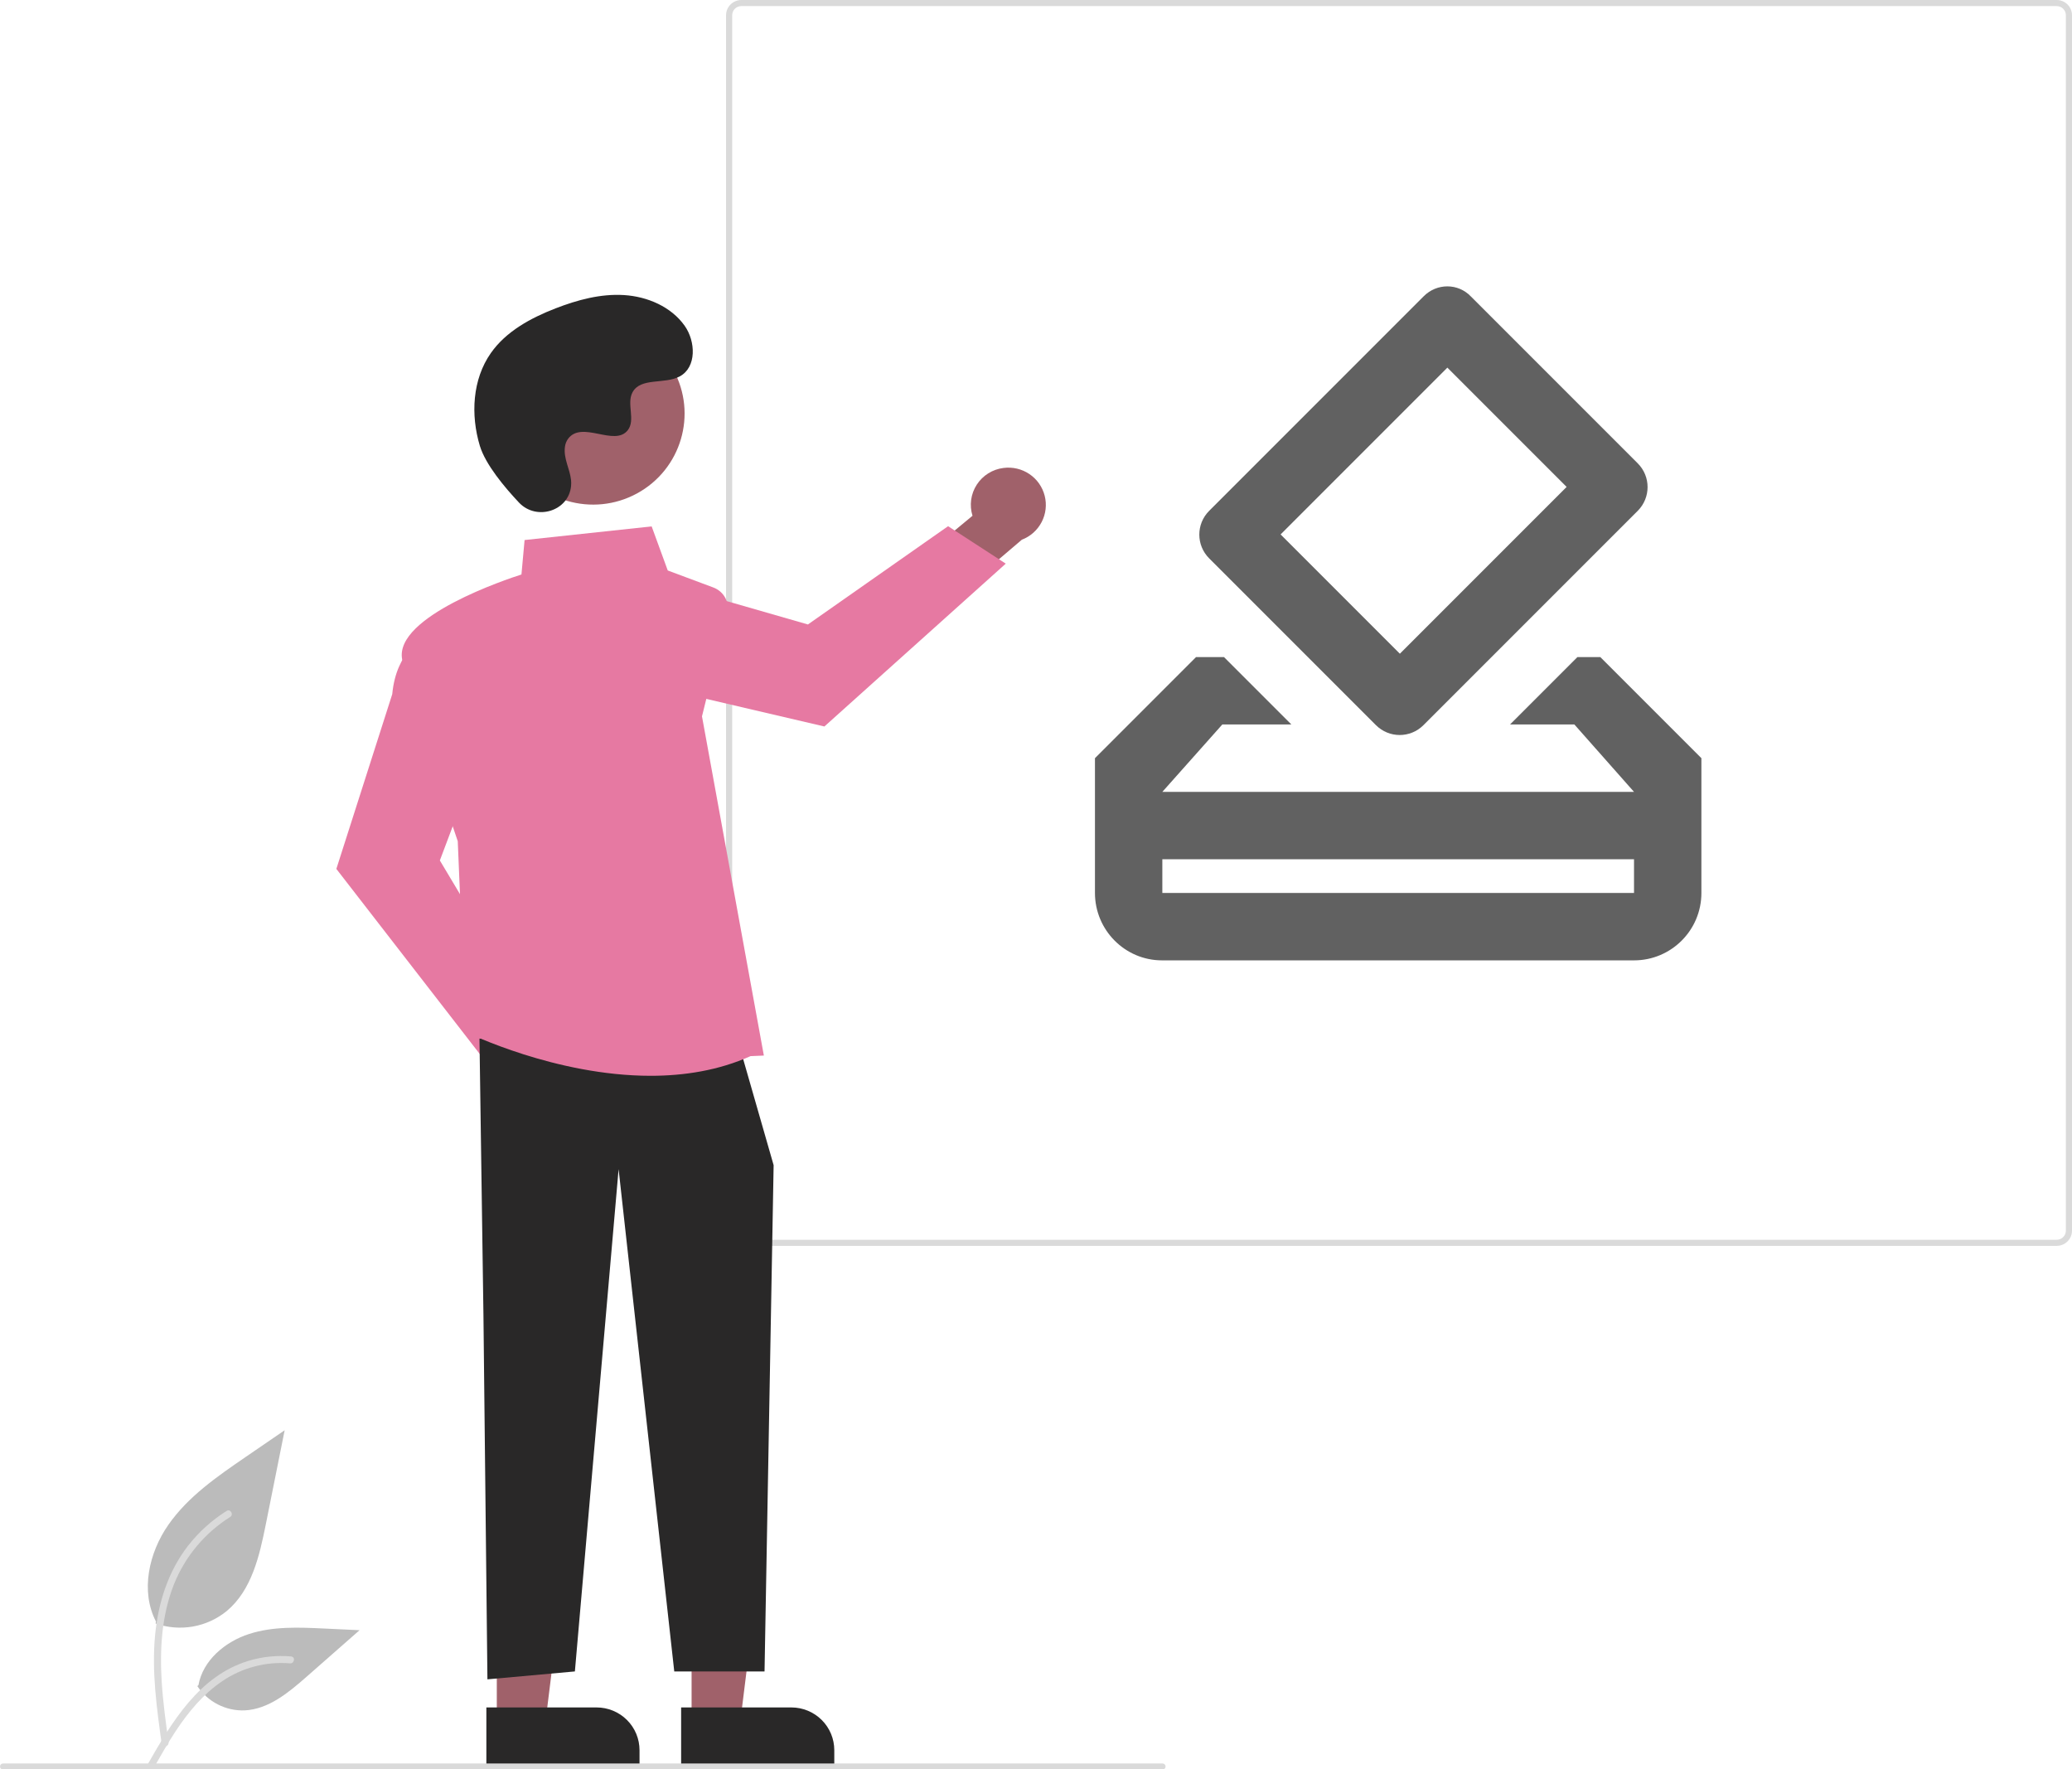 <svg width="123" height="105" viewBox="0 0 123 105" fill="none" xmlns="http://www.w3.org/2000/svg">
<g clip-path="url(#clip0)">
<path d="M9.236 96.357C9.945 96.605 10.706 96.667 11.446 96.538C12.186 96.408 12.88 96.091 13.46 95.617C14.94 94.382 15.404 92.347 15.781 90.462L16.898 84.888L14.56 86.489C12.88 87.64 11.161 88.829 9.997 90.496C8.833 92.164 8.326 94.441 9.26 96.245" fill="#BBBBBB"/>
<path d="M9.597 103.494C9.303 101.362 9 99.202 9.207 97.047C9.391 95.133 9.978 93.264 11.173 91.731C11.807 90.919 12.579 90.223 13.453 89.675C13.681 89.532 13.891 89.891 13.664 90.034C12.151 90.986 10.98 92.391 10.321 94.046C9.593 95.888 9.477 97.895 9.602 99.852C9.678 101.035 9.839 102.21 10.001 103.384C10.013 103.437 10.005 103.493 9.978 103.54C9.951 103.588 9.907 103.623 9.854 103.639C9.801 103.654 9.744 103.646 9.696 103.619C9.648 103.592 9.612 103.547 9.597 103.494L9.597 103.494Z" fill="#DADADA"/>
<path d="M11.715 100.073C12.019 100.533 12.437 100.907 12.928 101.159C13.419 101.412 13.968 101.534 14.521 101.514C15.941 101.447 17.125 100.461 18.191 99.525L21.344 96.755L19.258 96.656C17.757 96.585 16.218 96.517 14.788 96.978C13.359 97.439 12.041 98.547 11.78 100.018" fill="#BBBBBB"/>
<path d="M8.766 104.72C10.182 102.227 11.825 99.456 14.76 98.571C15.576 98.325 16.432 98.237 17.281 98.312C17.549 98.335 17.482 98.745 17.215 98.722C15.791 98.605 14.37 98.979 13.191 99.781C12.057 100.549 11.174 101.618 10.426 102.75C9.968 103.444 9.558 104.167 9.148 104.889C9.016 105.12 8.633 104.953 8.766 104.72Z" fill="#DADADA"/>
<path d="M122.092 73.944H44.009C43.768 73.944 43.537 73.848 43.367 73.679C43.197 73.51 43.101 73.28 43.101 73.041V0.903C43.101 0.663 43.197 0.434 43.367 0.265C43.537 0.096 43.768 0 44.009 0H122.092C122.333 0 122.564 0.096 122.734 0.265C122.904 0.434 123 0.663 123 0.903V73.041C123 73.28 122.904 73.51 122.734 73.679C122.564 73.848 122.333 73.944 122.092 73.944V73.944ZM44.009 0.36C43.864 0.361 43.726 0.418 43.624 0.519C43.522 0.621 43.465 0.758 43.465 0.902V73.041C43.465 73.184 43.522 73.322 43.624 73.423C43.726 73.525 43.864 73.582 44.009 73.582H122.092C122.237 73.582 122.375 73.525 122.477 73.423C122.579 73.322 122.636 73.184 122.636 73.041V0.903C122.636 0.759 122.579 0.622 122.477 0.52C122.375 0.419 122.237 0.362 122.092 0.362L44.009 0.36Z" fill="#DADADA"/>
<path d="M34.524 63.301C34.508 62.98 34.422 62.666 34.272 62.381C34.121 62.096 33.91 61.848 33.652 61.653C33.395 61.458 33.097 61.322 32.781 61.254C32.465 61.186 32.138 61.188 31.822 61.259L28.896 57.157L25.956 58.318L30.171 64.053C30.326 64.573 30.668 65.017 31.131 65.302C31.594 65.587 32.146 65.694 32.683 65.601C33.219 65.508 33.703 65.223 34.042 64.799C34.382 64.375 34.553 63.843 34.524 63.301H34.524Z" fill="#A0616A"/>
<path d="M28.821 62.997L19.967 51.571L23.285 41.199C23.528 38.591 25.168 37.863 25.238 37.833L25.344 37.788L28.231 45.446L26.111 51.069L31.314 59.773L28.821 62.997Z" fill="#E679A2"/>
<path d="M59.568 27.774C59.248 27.814 58.939 27.923 58.665 28.095C58.392 28.266 58.159 28.495 57.984 28.766C57.809 29.036 57.695 29.341 57.651 29.66C57.608 29.979 57.635 30.304 57.731 30.611L53.846 33.83L55.236 36.656L60.659 32.033C61.167 31.839 61.586 31.465 61.836 30.984C62.086 30.503 62.15 29.947 62.015 29.422C61.881 28.897 61.558 28.439 61.107 28.135C60.656 27.831 60.108 27.703 59.568 27.774Z" fill="#A0616A"/>
<path d="M59.705 33.453L48.938 43.118L38.286 40.63C35.654 40.59 34.797 39.02 34.762 38.953L34.709 38.851L42.16 35.395L47.96 37.063L56.281 31.23L59.705 33.453Z" fill="#E679A2"/>
<path d="M41.055 102.161L43.948 102.161L45.324 91.061L41.054 91.061L41.055 102.161Z" fill="#A0616A"/>
<path d="M49.526 104.833L40.434 104.834L40.434 101.339L46.975 101.339C47.652 101.339 48.301 101.606 48.779 102.082C49.258 102.558 49.526 103.203 49.526 103.876L49.526 104.833L49.526 104.833Z" fill="#292828"/>
<path d="M29.492 102.161L32.385 102.161L33.761 91.061L29.492 91.061L29.492 102.161Z" fill="#A0616A"/>
<path d="M37.964 104.833L28.872 104.834L28.872 101.339L35.413 101.339C35.748 101.339 36.08 101.404 36.39 101.532C36.699 101.659 36.98 101.846 37.217 102.082C37.454 102.318 37.642 102.597 37.77 102.905C37.898 103.213 37.964 103.543 37.964 103.876L37.964 104.833Z" fill="#292828"/>
<path d="M28.463 61.643L28.699 78.075L28.935 99.671L34.127 99.202L36.722 69.39L40.026 99.202H45.385L45.925 69.155L44.037 62.582L28.463 61.643Z" fill="#292828"/>
<path d="M38.624 63.85C32.975 63.85 27.776 61.307 27.706 61.272L27.648 61.243L27.174 49.927C27.036 49.527 24.329 41.636 23.871 39.128C23.407 36.587 30.138 34.357 30.955 34.096L31.141 32.052L38.684 31.243L39.64 33.859L42.346 34.868C42.653 34.983 42.907 35.205 43.06 35.494C43.213 35.782 43.254 36.116 43.176 36.433L41.672 42.517L45.345 62.649L44.554 62.683C42.659 63.534 40.613 63.85 38.624 63.85Z" fill="#E679A2"/>
<path d="M37.813 29.287C40.445 27.855 41.412 24.572 39.973 21.954C38.534 19.336 35.234 18.373 32.602 19.805C29.971 21.236 29.003 24.519 30.442 27.137C31.881 29.756 35.181 30.718 37.813 29.287Z" fill="#A0616A"/>
<path d="M30.809 29.829C31.844 30.926 33.766 30.337 33.901 28.838C33.912 28.722 33.911 28.605 33.899 28.489C33.829 27.825 33.444 27.222 33.536 26.522C33.557 26.347 33.622 26.181 33.726 26.039C34.551 24.94 36.487 26.53 37.265 25.535C37.743 24.926 37.181 23.965 37.548 23.284C38.031 22.384 39.463 22.828 40.361 22.335C41.36 21.787 41.3 20.262 40.643 19.334C39.841 18.203 38.434 17.6 37.046 17.513C35.657 17.426 34.278 17.799 32.981 18.302C31.508 18.873 30.047 19.662 29.141 20.951C28.039 22.518 27.933 24.624 28.484 26.457C28.819 27.571 29.964 28.933 30.809 29.829Z" fill="#292828"/>
<path d="M69.012 105.025H0.181C0.133 105.025 0.087 105.006 0.053 104.973C0.019 104.939 0 104.893 0 104.845C0 104.798 0.019 104.752 0.053 104.718C0.087 104.685 0.133 104.666 0.181 104.666H69.012C69.06 104.666 69.106 104.685 69.14 104.718C69.174 104.752 69.193 104.798 69.193 104.845C69.193 104.893 69.174 104.939 69.14 104.973C69.106 105.006 69.06 105.025 69.012 105.025Z" fill="#DADADA"/>
</g>
<path d="M95 38.999H93.64L89.64 42.999H93.46L97 46.999H69L72.56 42.999H76.66L72.66 38.999H71L65 44.999V52.999C65 55.199 66.78 56.999 68.98 56.999H97C99.2 56.999 101 55.219 101 52.999V44.999L95 38.999ZM97 52.999H69V50.999H97V52.999ZM81.68 43.039C82.46 43.819 83.72 43.819 84.5 43.039L97.22 30.319C98 29.539 98 28.279 97.22 27.499L87.32 17.599C86.56 16.799 85.3 16.799 84.52 17.579L71.78 30.319C71 31.099 71 32.359 71.78 33.139L81.68 43.039ZM85.92 21.819L93 28.899L83.1 38.799L76.02 31.719L85.92 21.819Z" fill="#616161"/>
<defs>
<clipPath id="clip0">
<rect width="123" height="105" fill="white"/>
</clipPath>
</defs>
</svg>
